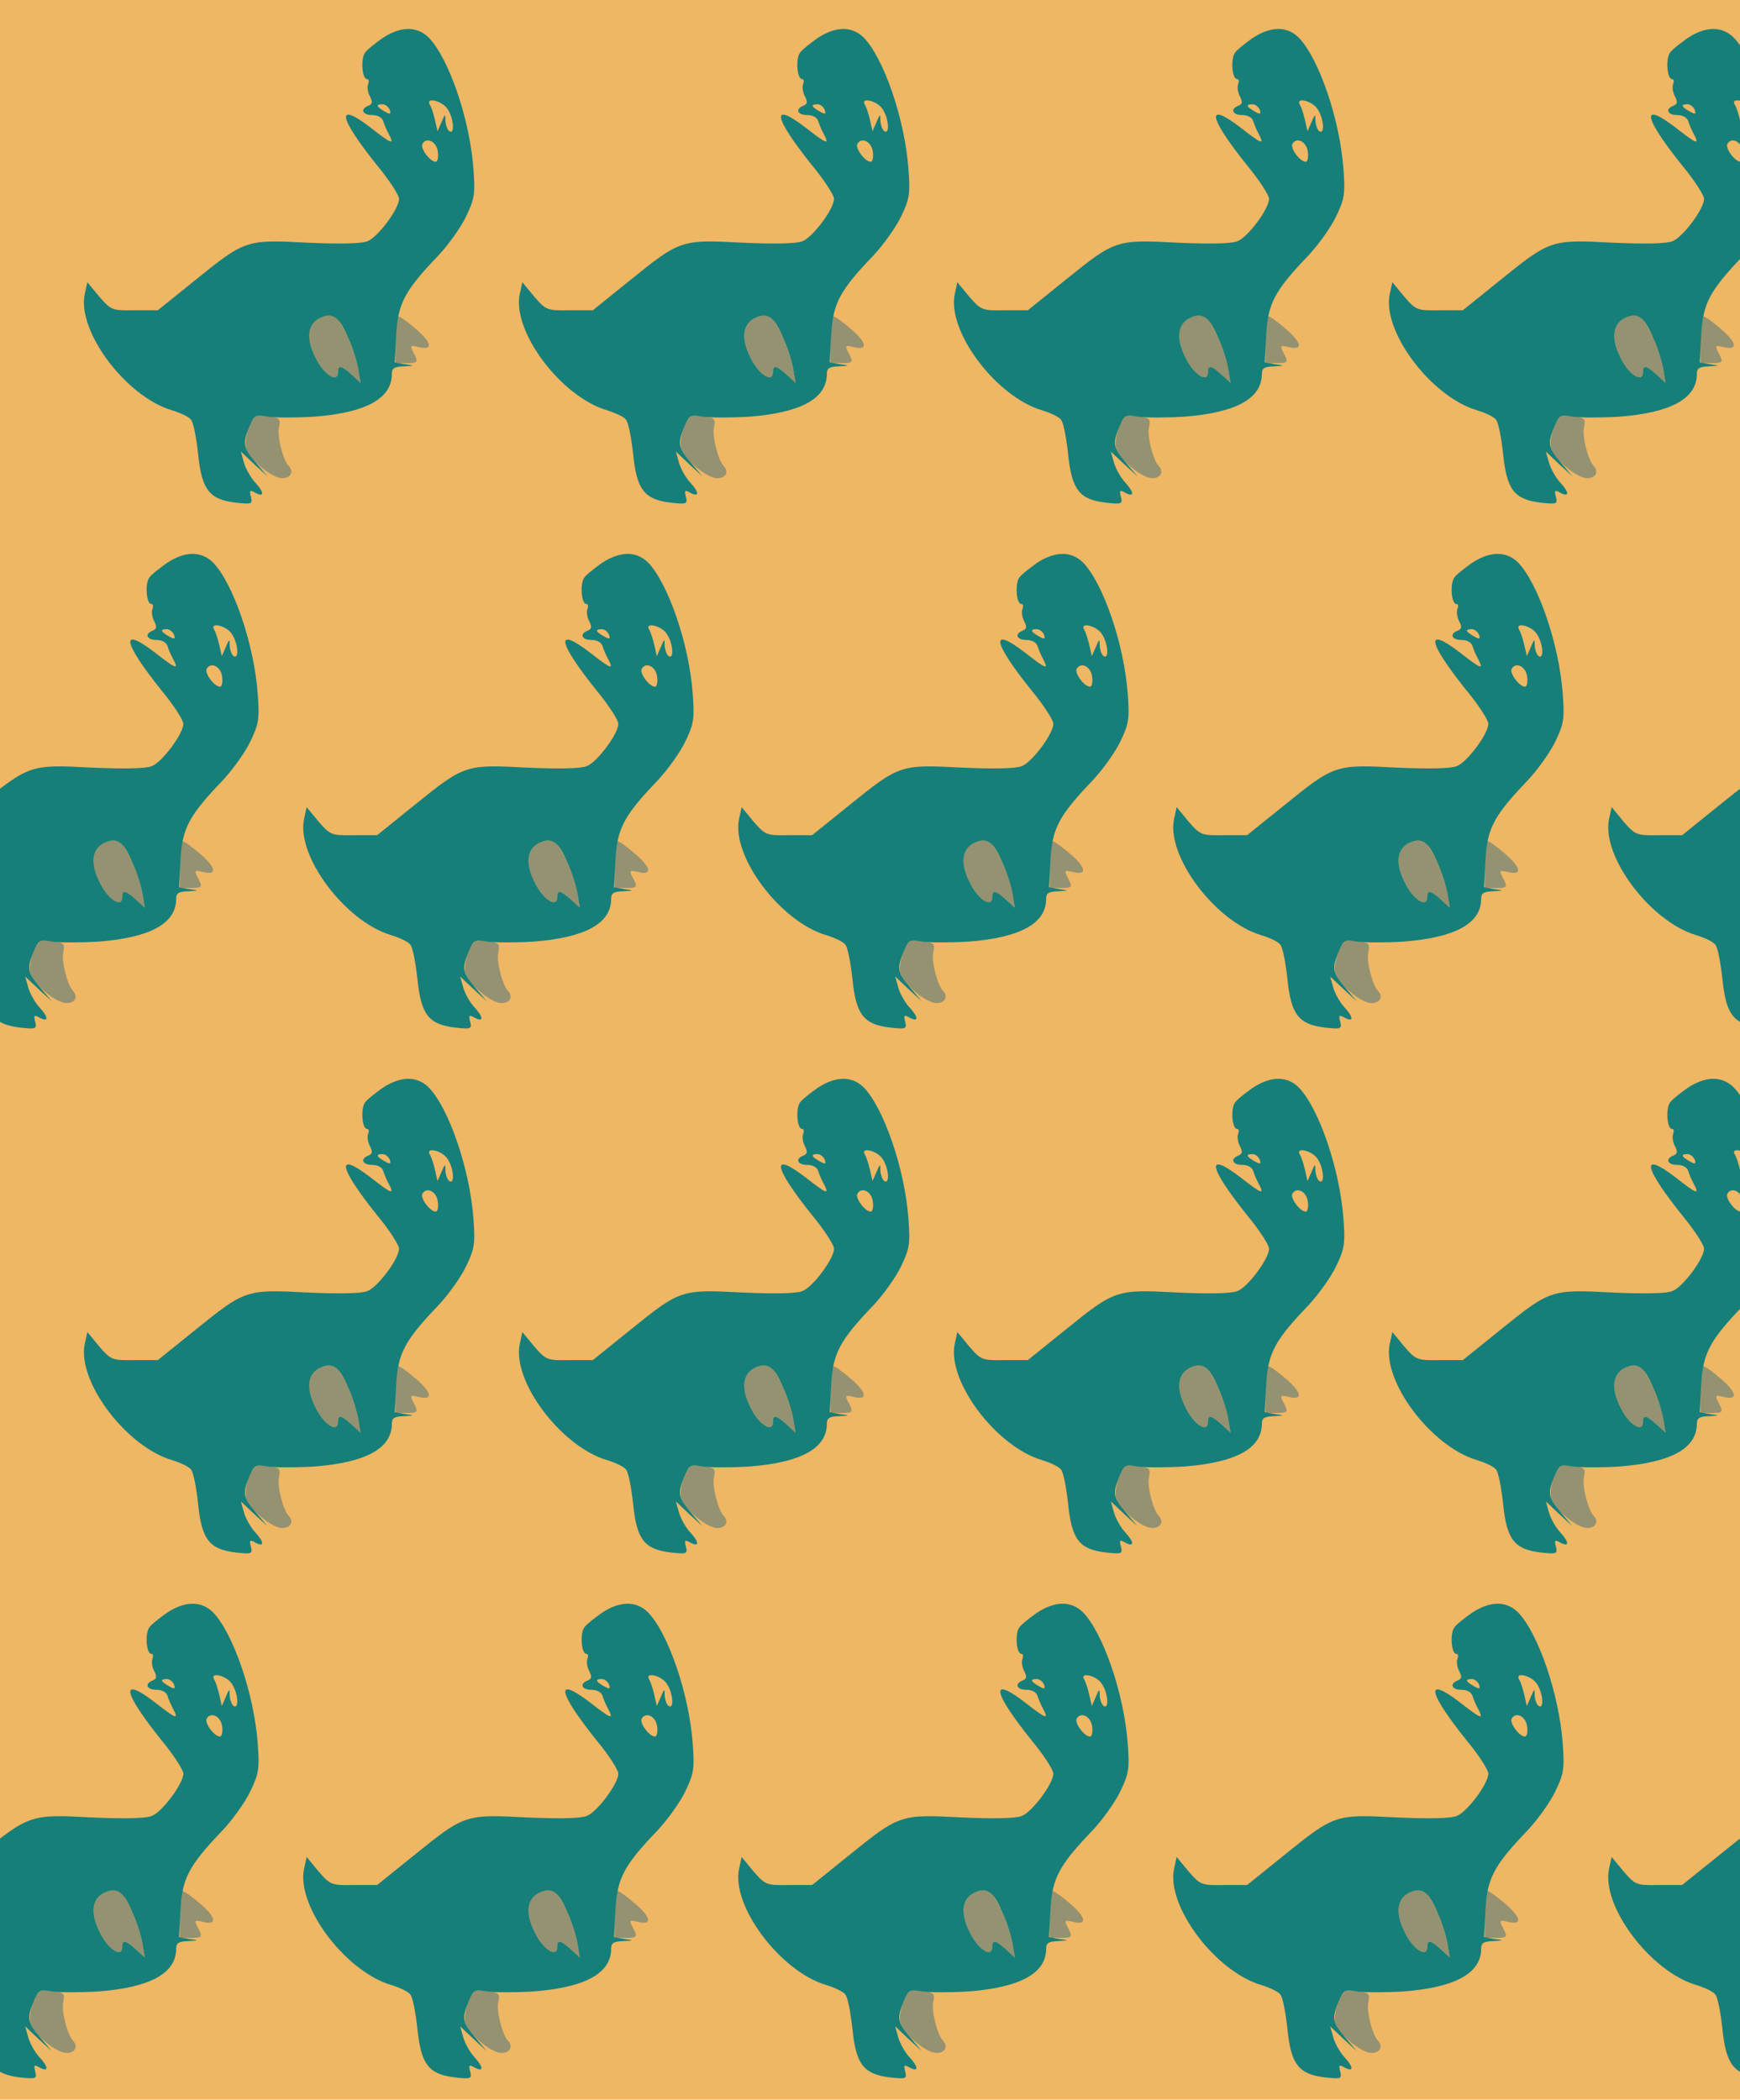 <?xml version="1.0" standalone="no"?>
<!DOCTYPE svg PUBLIC "-//W3C//DTD SVG 20010904//EN"
 "http://www.w3.org/TR/2001/REC-SVG-20010904/DTD/svg10.dtd">
<svg version="1.0" xmlns="http://www.w3.org/2000/svg" width="484pt" height="584pt" viewBox="0 0 484 584" preserveAspectRatio = "xMidYMid meet" >
<rect width="484" height="584" fill="#EFB664"/>
<g id="row0" transform="translate(16,0.0)">
<g id="0" transform="translate(0.0,0)scale(1,1)">

<path d="M940 515 l0 -65 30 0 c33 0 35 2 19 31 -9 18 -7 19 14 14 42 -11 39 11 -5 49 -23 20 -45 36 -50 36 -4 0 -8 -29 -8 -65z" transform="translate(0,146) scale(0.1,-0.1)" stroke="none" fill="#949271"/>

<path d="M533 272 c-8 -19 -12 -45 -9 -57 8 -32 72 -85 101 -85 24 0 33 18 18 34 -15 15 -33 83 -27 107 5 25 2 27 -32 31 -34 4 -38 2 -51 -30z" transform="translate(0,146) scale(0.1,-0.1)" stroke="none" fill="#949271"/>

<path d="M727 574 c-34 -19 -36 -62 -4 -119 23 -41 57 -59 57 -31 0 22 9 20 38 -6 l25 -23 -6 36 c-8 51 -47 138 -66 148 -10 6 -26 4 -44 -5z" transform="translate(0,146) scale(0.1,-0.1)" stroke="none" fill="#949271"/>

<path d="M904 1354 c-21 -15 -44 -33 -49 -41 -12 -17 -8 -73 6 -73 5 0 6 -6 3 -14 -3 -8 -1 -23 5 -34 8 -16 7 -21 -4 -26 -24 -9 -17 -26 10 -26 16 0 28 -7 31 -17 3 -10 10 -26 15 -35 17 -32 10 -30 -50 17 -98 75 -90 30 18 -105 34 -41 61 -83 61 -93 0 -28 -59 -107 -88 -118 -17 -7 -79 -8 -167 -4 -171 9 -173 8 -313 -105 l-103 -83 -64 0 c-63 -1 -66 0 -99 38 l-33 40 -7 -32 c-23 -103 114 -286 242 -324 23 -7 47 -18 53 -26 7 -7 15 -50 20 -95 10 -100 31 -127 104 -136 45 -5 48 -4 43 16 -5 19 -3 20 13 11 25 -13 24 2 -2 30 -11 12 -25 36 -30 53 l-9 32 37 -35 37 -34 -32 38 c-36 42 -38 53 -18 101 13 31 16 33 51 27 21 -3 79 -3 129 0 143 11 216 50 216 119 0 16 7 20 33 21 31 2 32 2 3 6 l-28 5 4 77 c5 87 23 122 118 221 28 30 63 79 77 109 23 48 25 62 20 130 -10 140 -69 310 -125 367 -33 32 -78 31 -128 -2z m180 -196 c18 -25 22 -73 6 -63 -5 3 -10 16 -11 28 0 21 -1 21 -11 -3 l-11 -25 -7 31 c-4 17 -10 36 -14 42 -14 23 33 12 48 -10z m-160 -3 c4 -13 2 -14 -14 -5 -23 13 -26 20 -6 20 8 0 16 -7 20 -15z m134 -118 c2 -15 -1 -27 -6 -27 -16 0 -44 38 -37 50 12 20 40 6 43 -23z m-249 -518 c13 -28 25 -68 28 -88 l6 -36 -25 23 c-29 26 -38 28 -38 6 0 -28 -34 -10 -57 31 -32 57 -30 100 4 119 38 19 56 7 82 -55z" transform="translate(0,146) scale(0.1,-0.1)" stroke="none" fill="#167F79"/>

</g>

<g id="1" transform="translate(121.0,0)scale(1,1)">

<path d="M940 515 l0 -65 30 0 c33 0 35 2 19 31 -9 18 -7 19 14 14 42 -11 39 11 -5 49 -23 20 -45 36 -50 36 -4 0 -8 -29 -8 -65z" transform="translate(0,146) scale(0.1,-0.1)" stroke="none" fill="#949271"/>

<path d="M533 272 c-8 -19 -12 -45 -9 -57 8 -32 72 -85 101 -85 24 0 33 18 18 34 -15 15 -33 83 -27 107 5 25 2 27 -32 31 -34 4 -38 2 -51 -30z" transform="translate(0,146) scale(0.1,-0.1)" stroke="none" fill="#949271"/>

<path d="M727 574 c-34 -19 -36 -62 -4 -119 23 -41 57 -59 57 -31 0 22 9 20 38 -6 l25 -23 -6 36 c-8 51 -47 138 -66 148 -10 6 -26 4 -44 -5z" transform="translate(0,146) scale(0.1,-0.1)" stroke="none" fill="#949271"/>

<path d="M904 1354 c-21 -15 -44 -33 -49 -41 -12 -17 -8 -73 6 -73 5 0 6 -6 3 -14 -3 -8 -1 -23 5 -34 8 -16 7 -21 -4 -26 -24 -9 -17 -26 10 -26 16 0 28 -7 31 -17 3 -10 10 -26 15 -35 17 -32 10 -30 -50 17 -98 75 -90 30 18 -105 34 -41 61 -83 61 -93 0 -28 -59 -107 -88 -118 -17 -7 -79 -8 -167 -4 -171 9 -173 8 -313 -105 l-103 -83 -64 0 c-63 -1 -66 0 -99 38 l-33 40 -7 -32 c-23 -103 114 -286 242 -324 23 -7 47 -18 53 -26 7 -7 15 -50 20 -95 10 -100 31 -127 104 -136 45 -5 48 -4 43 16 -5 19 -3 20 13 11 25 -13 24 2 -2 30 -11 12 -25 36 -30 53 l-9 32 37 -35 37 -34 -32 38 c-36 42 -38 53 -18 101 13 31 16 33 51 27 21 -3 79 -3 129 0 143 11 216 50 216 119 0 16 7 20 33 21 31 2 32 2 3 6 l-28 5 4 77 c5 87 23 122 118 221 28 30 63 79 77 109 23 48 25 62 20 130 -10 140 -69 310 -125 367 -33 32 -78 31 -128 -2z m180 -196 c18 -25 22 -73 6 -63 -5 3 -10 16 -11 28 0 21 -1 21 -11 -3 l-11 -25 -7 31 c-4 17 -10 36 -14 42 -14 23 33 12 48 -10z m-160 -3 c4 -13 2 -14 -14 -5 -23 13 -26 20 -6 20 8 0 16 -7 20 -15z m134 -118 c2 -15 -1 -27 -6 -27 -16 0 -44 38 -37 50 12 20 40 6 43 -23z m-249 -518 c13 -28 25 -68 28 -88 l6 -36 -25 23 c-29 26 -38 28 -38 6 0 -28 -34 -10 -57 31 -32 57 -30 100 4 119 38 19 56 7 82 -55z" transform="translate(0,146) scale(0.1,-0.1)" stroke="none" fill="#167F79"/>

</g>

<g id="2" transform="translate(242.0,0)scale(1,1)">

<path d="M940 515 l0 -65 30 0 c33 0 35 2 19 31 -9 18 -7 19 14 14 42 -11 39 11 -5 49 -23 20 -45 36 -50 36 -4 0 -8 -29 -8 -65z" transform="translate(0,146) scale(0.1,-0.1)" stroke="none" fill="#949271"/>

<path d="M533 272 c-8 -19 -12 -45 -9 -57 8 -32 72 -85 101 -85 24 0 33 18 18 34 -15 15 -33 83 -27 107 5 25 2 27 -32 31 -34 4 -38 2 -51 -30z" transform="translate(0,146) scale(0.1,-0.1)" stroke="none" fill="#949271"/>

<path d="M727 574 c-34 -19 -36 -62 -4 -119 23 -41 57 -59 57 -31 0 22 9 20 38 -6 l25 -23 -6 36 c-8 51 -47 138 -66 148 -10 6 -26 4 -44 -5z" transform="translate(0,146) scale(0.1,-0.1)" stroke="none" fill="#949271"/>

<path d="M904 1354 c-21 -15 -44 -33 -49 -41 -12 -17 -8 -73 6 -73 5 0 6 -6 3 -14 -3 -8 -1 -23 5 -34 8 -16 7 -21 -4 -26 -24 -9 -17 -26 10 -26 16 0 28 -7 31 -17 3 -10 10 -26 15 -35 17 -32 10 -30 -50 17 -98 75 -90 30 18 -105 34 -41 61 -83 61 -93 0 -28 -59 -107 -88 -118 -17 -7 -79 -8 -167 -4 -171 9 -173 8 -313 -105 l-103 -83 -64 0 c-63 -1 -66 0 -99 38 l-33 40 -7 -32 c-23 -103 114 -286 242 -324 23 -7 47 -18 53 -26 7 -7 15 -50 20 -95 10 -100 31 -127 104 -136 45 -5 48 -4 43 16 -5 19 -3 20 13 11 25 -13 24 2 -2 30 -11 12 -25 36 -30 53 l-9 32 37 -35 37 -34 -32 38 c-36 42 -38 53 -18 101 13 31 16 33 51 27 21 -3 79 -3 129 0 143 11 216 50 216 119 0 16 7 20 33 21 31 2 32 2 3 6 l-28 5 4 77 c5 87 23 122 118 221 28 30 63 79 77 109 23 48 25 62 20 130 -10 140 -69 310 -125 367 -33 32 -78 31 -128 -2z m180 -196 c18 -25 22 -73 6 -63 -5 3 -10 16 -11 28 0 21 -1 21 -11 -3 l-11 -25 -7 31 c-4 17 -10 36 -14 42 -14 23 33 12 48 -10z m-160 -3 c4 -13 2 -14 -14 -5 -23 13 -26 20 -6 20 8 0 16 -7 20 -15z m134 -118 c2 -15 -1 -27 -6 -27 -16 0 -44 38 -37 50 12 20 40 6 43 -23z m-249 -518 c13 -28 25 -68 28 -88 l6 -36 -25 23 c-29 26 -38 28 -38 6 0 -28 -34 -10 -57 31 -32 57 -30 100 4 119 38 19 56 7 82 -55z" transform="translate(0,146) scale(0.1,-0.1)" stroke="none" fill="#167F79"/>

</g>

<g id="3" transform="translate(363.0,0)scale(1,1)">

<path d="M940 515 l0 -65 30 0 c33 0 35 2 19 31 -9 18 -7 19 14 14 42 -11 39 11 -5 49 -23 20 -45 36 -50 36 -4 0 -8 -29 -8 -65z" transform="translate(0,146) scale(0.1,-0.1)" stroke="none" fill="#949271"/>

<path d="M533 272 c-8 -19 -12 -45 -9 -57 8 -32 72 -85 101 -85 24 0 33 18 18 34 -15 15 -33 83 -27 107 5 25 2 27 -32 31 -34 4 -38 2 -51 -30z" transform="translate(0,146) scale(0.1,-0.1)" stroke="none" fill="#949271"/>

<path d="M727 574 c-34 -19 -36 -62 -4 -119 23 -41 57 -59 57 -31 0 22 9 20 38 -6 l25 -23 -6 36 c-8 51 -47 138 -66 148 -10 6 -26 4 -44 -5z" transform="translate(0,146) scale(0.1,-0.1)" stroke="none" fill="#949271"/>

<path d="M904 1354 c-21 -15 -44 -33 -49 -41 -12 -17 -8 -73 6 -73 5 0 6 -6 3 -14 -3 -8 -1 -23 5 -34 8 -16 7 -21 -4 -26 -24 -9 -17 -26 10 -26 16 0 28 -7 31 -17 3 -10 10 -26 15 -35 17 -32 10 -30 -50 17 -98 75 -90 30 18 -105 34 -41 61 -83 61 -93 0 -28 -59 -107 -88 -118 -17 -7 -79 -8 -167 -4 -171 9 -173 8 -313 -105 l-103 -83 -64 0 c-63 -1 -66 0 -99 38 l-33 40 -7 -32 c-23 -103 114 -286 242 -324 23 -7 47 -18 53 -26 7 -7 15 -50 20 -95 10 -100 31 -127 104 -136 45 -5 48 -4 43 16 -5 19 -3 20 13 11 25 -13 24 2 -2 30 -11 12 -25 36 -30 53 l-9 32 37 -35 37 -34 -32 38 c-36 42 -38 53 -18 101 13 31 16 33 51 27 21 -3 79 -3 129 0 143 11 216 50 216 119 0 16 7 20 33 21 31 2 32 2 3 6 l-28 5 4 77 c5 87 23 122 118 221 28 30 63 79 77 109 23 48 25 62 20 130 -10 140 -69 310 -125 367 -33 32 -78 31 -128 -2z m180 -196 c18 -25 22 -73 6 -63 -5 3 -10 16 -11 28 0 21 -1 21 -11 -3 l-11 -25 -7 31 c-4 17 -10 36 -14 42 -14 23 33 12 48 -10z m-160 -3 c4 -13 2 -14 -14 -5 -23 13 -26 20 -6 20 8 0 16 -7 20 -15z m134 -118 c2 -15 -1 -27 -6 -27 -16 0 -44 38 -37 50 12 20 40 6 43 -23z m-249 -518 c13 -28 25 -68 28 -88 l6 -36 -25 23 c-29 26 -38 28 -38 6 0 -28 -34 -10 -57 31 -32 57 -30 100 4 119 38 19 56 7 82 -55z" transform="translate(0,146) scale(0.1,-0.1)" stroke="none" fill="#167F79"/>

</g>

<g id="4" transform="translate(484.0,0)scale(1,1)">

<path d="M940 515 l0 -65 30 0 c33 0 35 2 19 31 -9 18 -7 19 14 14 42 -11 39 11 -5 49 -23 20 -45 36 -50 36 -4 0 -8 -29 -8 -65z" transform="translate(0,146) scale(0.1,-0.1)" stroke="none" fill="#949271"/>

<path d="M533 272 c-8 -19 -12 -45 -9 -57 8 -32 72 -85 101 -85 24 0 33 18 18 34 -15 15 -33 83 -27 107 5 25 2 27 -32 31 -34 4 -38 2 -51 -30z" transform="translate(0,146) scale(0.1,-0.1)" stroke="none" fill="#949271"/>

<path d="M727 574 c-34 -19 -36 -62 -4 -119 23 -41 57 -59 57 -31 0 22 9 20 38 -6 l25 -23 -6 36 c-8 51 -47 138 -66 148 -10 6 -26 4 -44 -5z" transform="translate(0,146) scale(0.1,-0.1)" stroke="none" fill="#949271"/>

<path d="M904 1354 c-21 -15 -44 -33 -49 -41 -12 -17 -8 -73 6 -73 5 0 6 -6 3 -14 -3 -8 -1 -23 5 -34 8 -16 7 -21 -4 -26 -24 -9 -17 -26 10 -26 16 0 28 -7 31 -17 3 -10 10 -26 15 -35 17 -32 10 -30 -50 17 -98 75 -90 30 18 -105 34 -41 61 -83 61 -93 0 -28 -59 -107 -88 -118 -17 -7 -79 -8 -167 -4 -171 9 -173 8 -313 -105 l-103 -83 -64 0 c-63 -1 -66 0 -99 38 l-33 40 -7 -32 c-23 -103 114 -286 242 -324 23 -7 47 -18 53 -26 7 -7 15 -50 20 -95 10 -100 31 -127 104 -136 45 -5 48 -4 43 16 -5 19 -3 20 13 11 25 -13 24 2 -2 30 -11 12 -25 36 -30 53 l-9 32 37 -35 37 -34 -32 38 c-36 42 -38 53 -18 101 13 31 16 33 51 27 21 -3 79 -3 129 0 143 11 216 50 216 119 0 16 7 20 33 21 31 2 32 2 3 6 l-28 5 4 77 c5 87 23 122 118 221 28 30 63 79 77 109 23 48 25 62 20 130 -10 140 -69 310 -125 367 -33 32 -78 31 -128 -2z m180 -196 c18 -25 22 -73 6 -63 -5 3 -10 16 -11 28 0 21 -1 21 -11 -3 l-11 -25 -7 31 c-4 17 -10 36 -14 42 -14 23 33 12 48 -10z m-160 -3 c4 -13 2 -14 -14 -5 -23 13 -26 20 -6 20 8 0 16 -7 20 -15z m134 -118 c2 -15 -1 -27 -6 -27 -16 0 -44 38 -37 50 12 20 40 6 43 -23z m-249 -518 c13 -28 25 -68 28 -88 l6 -36 -25 23 c-29 26 -38 28 -38 6 0 -28 -34 -10 -57 31 -32 57 -30 100 4 119 38 19 56 7 82 -55z" transform="translate(0,146) scale(0.1,-0.1)" stroke="none" fill="#167F79"/>

</g>

</g>
<g id="row1" transform="translate(-44,146.0)">
<g id="0" transform="translate(0.0,0)scale(1,1)">

<path d="M940 515 l0 -65 30 0 c33 0 35 2 19 31 -9 18 -7 19 14 14 42 -11 39 11 -5 49 -23 20 -45 36 -50 36 -4 0 -8 -29 -8 -65z" transform="translate(0,146) scale(0.1,-0.1)" stroke="none" fill="#949271"/>

<path d="M533 272 c-8 -19 -12 -45 -9 -57 8 -32 72 -85 101 -85 24 0 33 18 18 34 -15 15 -33 83 -27 107 5 25 2 27 -32 31 -34 4 -38 2 -51 -30z" transform="translate(0,146) scale(0.1,-0.1)" stroke="none" fill="#949271"/>

<path d="M727 574 c-34 -19 -36 -62 -4 -119 23 -41 57 -59 57 -31 0 22 9 20 38 -6 l25 -23 -6 36 c-8 51 -47 138 -66 148 -10 6 -26 4 -44 -5z" transform="translate(0,146) scale(0.1,-0.1)" stroke="none" fill="#949271"/>

<path d="M904 1354 c-21 -15 -44 -33 -49 -41 -12 -17 -8 -73 6 -73 5 0 6 -6 3 -14 -3 -8 -1 -23 5 -34 8 -16 7 -21 -4 -26 -24 -9 -17 -26 10 -26 16 0 28 -7 31 -17 3 -10 10 -26 15 -35 17 -32 10 -30 -50 17 -98 75 -90 30 18 -105 34 -41 61 -83 61 -93 0 -28 -59 -107 -88 -118 -17 -7 -79 -8 -167 -4 -171 9 -173 8 -313 -105 l-103 -83 -64 0 c-63 -1 -66 0 -99 38 l-33 40 -7 -32 c-23 -103 114 -286 242 -324 23 -7 47 -18 53 -26 7 -7 15 -50 20 -95 10 -100 31 -127 104 -136 45 -5 48 -4 43 16 -5 19 -3 20 13 11 25 -13 24 2 -2 30 -11 12 -25 36 -30 53 l-9 32 37 -35 37 -34 -32 38 c-36 42 -38 53 -18 101 13 31 16 33 51 27 21 -3 79 -3 129 0 143 11 216 50 216 119 0 16 7 20 33 21 31 2 32 2 3 6 l-28 5 4 77 c5 87 23 122 118 221 28 30 63 79 77 109 23 48 25 62 20 130 -10 140 -69 310 -125 367 -33 32 -78 31 -128 -2z m180 -196 c18 -25 22 -73 6 -63 -5 3 -10 16 -11 28 0 21 -1 21 -11 -3 l-11 -25 -7 31 c-4 17 -10 36 -14 42 -14 23 33 12 48 -10z m-160 -3 c4 -13 2 -14 -14 -5 -23 13 -26 20 -6 20 8 0 16 -7 20 -15z m134 -118 c2 -15 -1 -27 -6 -27 -16 0 -44 38 -37 50 12 20 40 6 43 -23z m-249 -518 c13 -28 25 -68 28 -88 l6 -36 -25 23 c-29 26 -38 28 -38 6 0 -28 -34 -10 -57 31 -32 57 -30 100 4 119 38 19 56 7 82 -55z" transform="translate(0,146) scale(0.1,-0.1)" stroke="none" fill="#167F79"/>

</g>

<g id="1" transform="translate(121.0,0)scale(1,1)">

<path d="M940 515 l0 -65 30 0 c33 0 35 2 19 31 -9 18 -7 19 14 14 42 -11 39 11 -5 49 -23 20 -45 36 -50 36 -4 0 -8 -29 -8 -65z" transform="translate(0,146) scale(0.1,-0.1)" stroke="none" fill="#949271"/>

<path d="M533 272 c-8 -19 -12 -45 -9 -57 8 -32 72 -85 101 -85 24 0 33 18 18 34 -15 15 -33 83 -27 107 5 25 2 27 -32 31 -34 4 -38 2 -51 -30z" transform="translate(0,146) scale(0.1,-0.1)" stroke="none" fill="#949271"/>

<path d="M727 574 c-34 -19 -36 -62 -4 -119 23 -41 57 -59 57 -31 0 22 9 20 38 -6 l25 -23 -6 36 c-8 51 -47 138 -66 148 -10 6 -26 4 -44 -5z" transform="translate(0,146) scale(0.1,-0.1)" stroke="none" fill="#949271"/>

<path d="M904 1354 c-21 -15 -44 -33 -49 -41 -12 -17 -8 -73 6 -73 5 0 6 -6 3 -14 -3 -8 -1 -23 5 -34 8 -16 7 -21 -4 -26 -24 -9 -17 -26 10 -26 16 0 28 -7 31 -17 3 -10 10 -26 15 -35 17 -32 10 -30 -50 17 -98 75 -90 30 18 -105 34 -41 61 -83 61 -93 0 -28 -59 -107 -88 -118 -17 -7 -79 -8 -167 -4 -171 9 -173 8 -313 -105 l-103 -83 -64 0 c-63 -1 -66 0 -99 38 l-33 40 -7 -32 c-23 -103 114 -286 242 -324 23 -7 47 -18 53 -26 7 -7 15 -50 20 -95 10 -100 31 -127 104 -136 45 -5 48 -4 43 16 -5 19 -3 20 13 11 25 -13 24 2 -2 30 -11 12 -25 36 -30 53 l-9 32 37 -35 37 -34 -32 38 c-36 42 -38 53 -18 101 13 31 16 33 51 27 21 -3 79 -3 129 0 143 11 216 50 216 119 0 16 7 20 33 21 31 2 32 2 3 6 l-28 5 4 77 c5 87 23 122 118 221 28 30 63 79 77 109 23 48 25 62 20 130 -10 140 -69 310 -125 367 -33 32 -78 31 -128 -2z m180 -196 c18 -25 22 -73 6 -63 -5 3 -10 16 -11 28 0 21 -1 21 -11 -3 l-11 -25 -7 31 c-4 17 -10 36 -14 42 -14 23 33 12 48 -10z m-160 -3 c4 -13 2 -14 -14 -5 -23 13 -26 20 -6 20 8 0 16 -7 20 -15z m134 -118 c2 -15 -1 -27 -6 -27 -16 0 -44 38 -37 50 12 20 40 6 43 -23z m-249 -518 c13 -28 25 -68 28 -88 l6 -36 -25 23 c-29 26 -38 28 -38 6 0 -28 -34 -10 -57 31 -32 57 -30 100 4 119 38 19 56 7 82 -55z" transform="translate(0,146) scale(0.1,-0.1)" stroke="none" fill="#167F79"/>

</g>

<g id="2" transform="translate(242.0,0)scale(1,1)">

<path d="M940 515 l0 -65 30 0 c33 0 35 2 19 31 -9 18 -7 19 14 14 42 -11 39 11 -5 49 -23 20 -45 36 -50 36 -4 0 -8 -29 -8 -65z" transform="translate(0,146) scale(0.1,-0.1)" stroke="none" fill="#949271"/>

<path d="M533 272 c-8 -19 -12 -45 -9 -57 8 -32 72 -85 101 -85 24 0 33 18 18 34 -15 15 -33 83 -27 107 5 25 2 27 -32 31 -34 4 -38 2 -51 -30z" transform="translate(0,146) scale(0.1,-0.1)" stroke="none" fill="#949271"/>

<path d="M727 574 c-34 -19 -36 -62 -4 -119 23 -41 57 -59 57 -31 0 22 9 20 38 -6 l25 -23 -6 36 c-8 51 -47 138 -66 148 -10 6 -26 4 -44 -5z" transform="translate(0,146) scale(0.1,-0.1)" stroke="none" fill="#949271"/>

<path d="M904 1354 c-21 -15 -44 -33 -49 -41 -12 -17 -8 -73 6 -73 5 0 6 -6 3 -14 -3 -8 -1 -23 5 -34 8 -16 7 -21 -4 -26 -24 -9 -17 -26 10 -26 16 0 28 -7 31 -17 3 -10 10 -26 15 -35 17 -32 10 -30 -50 17 -98 75 -90 30 18 -105 34 -41 61 -83 61 -93 0 -28 -59 -107 -88 -118 -17 -7 -79 -8 -167 -4 -171 9 -173 8 -313 -105 l-103 -83 -64 0 c-63 -1 -66 0 -99 38 l-33 40 -7 -32 c-23 -103 114 -286 242 -324 23 -7 47 -18 53 -26 7 -7 15 -50 20 -95 10 -100 31 -127 104 -136 45 -5 48 -4 43 16 -5 19 -3 20 13 11 25 -13 24 2 -2 30 -11 12 -25 36 -30 53 l-9 32 37 -35 37 -34 -32 38 c-36 42 -38 53 -18 101 13 31 16 33 51 27 21 -3 79 -3 129 0 143 11 216 50 216 119 0 16 7 20 33 21 31 2 32 2 3 6 l-28 5 4 77 c5 87 23 122 118 221 28 30 63 79 77 109 23 48 25 62 20 130 -10 140 -69 310 -125 367 -33 32 -78 31 -128 -2z m180 -196 c18 -25 22 -73 6 -63 -5 3 -10 16 -11 28 0 21 -1 21 -11 -3 l-11 -25 -7 31 c-4 17 -10 36 -14 42 -14 23 33 12 48 -10z m-160 -3 c4 -13 2 -14 -14 -5 -23 13 -26 20 -6 20 8 0 16 -7 20 -15z m134 -118 c2 -15 -1 -27 -6 -27 -16 0 -44 38 -37 50 12 20 40 6 43 -23z m-249 -518 c13 -28 25 -68 28 -88 l6 -36 -25 23 c-29 26 -38 28 -38 6 0 -28 -34 -10 -57 31 -32 57 -30 100 4 119 38 19 56 7 82 -55z" transform="translate(0,146) scale(0.1,-0.1)" stroke="none" fill="#167F79"/>

</g>

<g id="3" transform="translate(363.0,0)scale(1,1)">

<path d="M940 515 l0 -65 30 0 c33 0 35 2 19 31 -9 18 -7 19 14 14 42 -11 39 11 -5 49 -23 20 -45 36 -50 36 -4 0 -8 -29 -8 -65z" transform="translate(0,146) scale(0.1,-0.1)" stroke="none" fill="#949271"/>

<path d="M533 272 c-8 -19 -12 -45 -9 -57 8 -32 72 -85 101 -85 24 0 33 18 18 34 -15 15 -33 83 -27 107 5 25 2 27 -32 31 -34 4 -38 2 -51 -30z" transform="translate(0,146) scale(0.1,-0.1)" stroke="none" fill="#949271"/>

<path d="M727 574 c-34 -19 -36 -62 -4 -119 23 -41 57 -59 57 -31 0 22 9 20 38 -6 l25 -23 -6 36 c-8 51 -47 138 -66 148 -10 6 -26 4 -44 -5z" transform="translate(0,146) scale(0.1,-0.1)" stroke="none" fill="#949271"/>

<path d="M904 1354 c-21 -15 -44 -33 -49 -41 -12 -17 -8 -73 6 -73 5 0 6 -6 3 -14 -3 -8 -1 -23 5 -34 8 -16 7 -21 -4 -26 -24 -9 -17 -26 10 -26 16 0 28 -7 31 -17 3 -10 10 -26 15 -35 17 -32 10 -30 -50 17 -98 75 -90 30 18 -105 34 -41 61 -83 61 -93 0 -28 -59 -107 -88 -118 -17 -7 -79 -8 -167 -4 -171 9 -173 8 -313 -105 l-103 -83 -64 0 c-63 -1 -66 0 -99 38 l-33 40 -7 -32 c-23 -103 114 -286 242 -324 23 -7 47 -18 53 -26 7 -7 15 -50 20 -95 10 -100 31 -127 104 -136 45 -5 48 -4 43 16 -5 19 -3 20 13 11 25 -13 24 2 -2 30 -11 12 -25 36 -30 53 l-9 32 37 -35 37 -34 -32 38 c-36 42 -38 53 -18 101 13 31 16 33 51 27 21 -3 79 -3 129 0 143 11 216 50 216 119 0 16 7 20 33 21 31 2 32 2 3 6 l-28 5 4 77 c5 87 23 122 118 221 28 30 63 79 77 109 23 48 25 62 20 130 -10 140 -69 310 -125 367 -33 32 -78 31 -128 -2z m180 -196 c18 -25 22 -73 6 -63 -5 3 -10 16 -11 28 0 21 -1 21 -11 -3 l-11 -25 -7 31 c-4 17 -10 36 -14 42 -14 23 33 12 48 -10z m-160 -3 c4 -13 2 -14 -14 -5 -23 13 -26 20 -6 20 8 0 16 -7 20 -15z m134 -118 c2 -15 -1 -27 -6 -27 -16 0 -44 38 -37 50 12 20 40 6 43 -23z m-249 -518 c13 -28 25 -68 28 -88 l6 -36 -25 23 c-29 26 -38 28 -38 6 0 -28 -34 -10 -57 31 -32 57 -30 100 4 119 38 19 56 7 82 -55z" transform="translate(0,146) scale(0.1,-0.1)" stroke="none" fill="#167F79"/>

</g>

<g id="4" transform="translate(484.0,0)scale(1,1)">

<path d="M940 515 l0 -65 30 0 c33 0 35 2 19 31 -9 18 -7 19 14 14 42 -11 39 11 -5 49 -23 20 -45 36 -50 36 -4 0 -8 -29 -8 -65z" transform="translate(0,146) scale(0.1,-0.1)" stroke="none" fill="#949271"/>

<path d="M533 272 c-8 -19 -12 -45 -9 -57 8 -32 72 -85 101 -85 24 0 33 18 18 34 -15 15 -33 83 -27 107 5 25 2 27 -32 31 -34 4 -38 2 -51 -30z" transform="translate(0,146) scale(0.1,-0.1)" stroke="none" fill="#949271"/>

<path d="M727 574 c-34 -19 -36 -62 -4 -119 23 -41 57 -59 57 -31 0 22 9 20 38 -6 l25 -23 -6 36 c-8 51 -47 138 -66 148 -10 6 -26 4 -44 -5z" transform="translate(0,146) scale(0.1,-0.1)" stroke="none" fill="#949271"/>

<path d="M904 1354 c-21 -15 -44 -33 -49 -41 -12 -17 -8 -73 6 -73 5 0 6 -6 3 -14 -3 -8 -1 -23 5 -34 8 -16 7 -21 -4 -26 -24 -9 -17 -26 10 -26 16 0 28 -7 31 -17 3 -10 10 -26 15 -35 17 -32 10 -30 -50 17 -98 75 -90 30 18 -105 34 -41 61 -83 61 -93 0 -28 -59 -107 -88 -118 -17 -7 -79 -8 -167 -4 -171 9 -173 8 -313 -105 l-103 -83 -64 0 c-63 -1 -66 0 -99 38 l-33 40 -7 -32 c-23 -103 114 -286 242 -324 23 -7 47 -18 53 -26 7 -7 15 -50 20 -95 10 -100 31 -127 104 -136 45 -5 48 -4 43 16 -5 19 -3 20 13 11 25 -13 24 2 -2 30 -11 12 -25 36 -30 53 l-9 32 37 -35 37 -34 -32 38 c-36 42 -38 53 -18 101 13 31 16 33 51 27 21 -3 79 -3 129 0 143 11 216 50 216 119 0 16 7 20 33 21 31 2 32 2 3 6 l-28 5 4 77 c5 87 23 122 118 221 28 30 63 79 77 109 23 48 25 62 20 130 -10 140 -69 310 -125 367 -33 32 -78 31 -128 -2z m180 -196 c18 -25 22 -73 6 -63 -5 3 -10 16 -11 28 0 21 -1 21 -11 -3 l-11 -25 -7 31 c-4 17 -10 36 -14 42 -14 23 33 12 48 -10z m-160 -3 c4 -13 2 -14 -14 -5 -23 13 -26 20 -6 20 8 0 16 -7 20 -15z m134 -118 c2 -15 -1 -27 -6 -27 -16 0 -44 38 -37 50 12 20 40 6 43 -23z m-249 -518 c13 -28 25 -68 28 -88 l6 -36 -25 23 c-29 26 -38 28 -38 6 0 -28 -34 -10 -57 31 -32 57 -30 100 4 119 38 19 56 7 82 -55z" transform="translate(0,146) scale(0.1,-0.1)" stroke="none" fill="#167F79"/>

</g>

</g>
<g id="row2" transform="translate(16,292.0)">
<g id="0" transform="translate(0.0,0)scale(1,1)">

<path d="M940 515 l0 -65 30 0 c33 0 35 2 19 31 -9 18 -7 19 14 14 42 -11 39 11 -5 49 -23 20 -45 36 -50 36 -4 0 -8 -29 -8 -65z" transform="translate(0,146) scale(0.1,-0.1)" stroke="none" fill="#949271"/>

<path d="M533 272 c-8 -19 -12 -45 -9 -57 8 -32 72 -85 101 -85 24 0 33 18 18 34 -15 15 -33 83 -27 107 5 25 2 27 -32 31 -34 4 -38 2 -51 -30z" transform="translate(0,146) scale(0.1,-0.1)" stroke="none" fill="#949271"/>

<path d="M727 574 c-34 -19 -36 -62 -4 -119 23 -41 57 -59 57 -31 0 22 9 20 38 -6 l25 -23 -6 36 c-8 51 -47 138 -66 148 -10 6 -26 4 -44 -5z" transform="translate(0,146) scale(0.1,-0.1)" stroke="none" fill="#949271"/>

<path d="M904 1354 c-21 -15 -44 -33 -49 -41 -12 -17 -8 -73 6 -73 5 0 6 -6 3 -14 -3 -8 -1 -23 5 -34 8 -16 7 -21 -4 -26 -24 -9 -17 -26 10 -26 16 0 28 -7 31 -17 3 -10 10 -26 15 -35 17 -32 10 -30 -50 17 -98 75 -90 30 18 -105 34 -41 61 -83 61 -93 0 -28 -59 -107 -88 -118 -17 -7 -79 -8 -167 -4 -171 9 -173 8 -313 -105 l-103 -83 -64 0 c-63 -1 -66 0 -99 38 l-33 40 -7 -32 c-23 -103 114 -286 242 -324 23 -7 47 -18 53 -26 7 -7 15 -50 20 -95 10 -100 31 -127 104 -136 45 -5 48 -4 43 16 -5 19 -3 20 13 11 25 -13 24 2 -2 30 -11 12 -25 36 -30 53 l-9 32 37 -35 37 -34 -32 38 c-36 42 -38 53 -18 101 13 31 16 33 51 27 21 -3 79 -3 129 0 143 11 216 50 216 119 0 16 7 20 33 21 31 2 32 2 3 6 l-28 5 4 77 c5 87 23 122 118 221 28 30 63 79 77 109 23 48 25 62 20 130 -10 140 -69 310 -125 367 -33 32 -78 31 -128 -2z m180 -196 c18 -25 22 -73 6 -63 -5 3 -10 16 -11 28 0 21 -1 21 -11 -3 l-11 -25 -7 31 c-4 17 -10 36 -14 42 -14 23 33 12 48 -10z m-160 -3 c4 -13 2 -14 -14 -5 -23 13 -26 20 -6 20 8 0 16 -7 20 -15z m134 -118 c2 -15 -1 -27 -6 -27 -16 0 -44 38 -37 50 12 20 40 6 43 -23z m-249 -518 c13 -28 25 -68 28 -88 l6 -36 -25 23 c-29 26 -38 28 -38 6 0 -28 -34 -10 -57 31 -32 57 -30 100 4 119 38 19 56 7 82 -55z" transform="translate(0,146) scale(0.1,-0.1)" stroke="none" fill="#167F79"/>

</g>

<g id="1" transform="translate(121.0,0)scale(1,1)">

<path d="M940 515 l0 -65 30 0 c33 0 35 2 19 31 -9 18 -7 19 14 14 42 -11 39 11 -5 49 -23 20 -45 36 -50 36 -4 0 -8 -29 -8 -65z" transform="translate(0,146) scale(0.1,-0.1)" stroke="none" fill="#949271"/>

<path d="M533 272 c-8 -19 -12 -45 -9 -57 8 -32 72 -85 101 -85 24 0 33 18 18 34 -15 15 -33 83 -27 107 5 25 2 27 -32 31 -34 4 -38 2 -51 -30z" transform="translate(0,146) scale(0.1,-0.1)" stroke="none" fill="#949271"/>

<path d="M727 574 c-34 -19 -36 -62 -4 -119 23 -41 57 -59 57 -31 0 22 9 20 38 -6 l25 -23 -6 36 c-8 51 -47 138 -66 148 -10 6 -26 4 -44 -5z" transform="translate(0,146) scale(0.1,-0.1)" stroke="none" fill="#949271"/>

<path d="M904 1354 c-21 -15 -44 -33 -49 -41 -12 -17 -8 -73 6 -73 5 0 6 -6 3 -14 -3 -8 -1 -23 5 -34 8 -16 7 -21 -4 -26 -24 -9 -17 -26 10 -26 16 0 28 -7 31 -17 3 -10 10 -26 15 -35 17 -32 10 -30 -50 17 -98 75 -90 30 18 -105 34 -41 61 -83 61 -93 0 -28 -59 -107 -88 -118 -17 -7 -79 -8 -167 -4 -171 9 -173 8 -313 -105 l-103 -83 -64 0 c-63 -1 -66 0 -99 38 l-33 40 -7 -32 c-23 -103 114 -286 242 -324 23 -7 47 -18 53 -26 7 -7 15 -50 20 -95 10 -100 31 -127 104 -136 45 -5 48 -4 43 16 -5 19 -3 20 13 11 25 -13 24 2 -2 30 -11 12 -25 36 -30 53 l-9 32 37 -35 37 -34 -32 38 c-36 42 -38 53 -18 101 13 31 16 33 51 27 21 -3 79 -3 129 0 143 11 216 50 216 119 0 16 7 20 33 21 31 2 32 2 3 6 l-28 5 4 77 c5 87 23 122 118 221 28 30 63 79 77 109 23 48 25 62 20 130 -10 140 -69 310 -125 367 -33 32 -78 31 -128 -2z m180 -196 c18 -25 22 -73 6 -63 -5 3 -10 16 -11 28 0 21 -1 21 -11 -3 l-11 -25 -7 31 c-4 17 -10 36 -14 42 -14 23 33 12 48 -10z m-160 -3 c4 -13 2 -14 -14 -5 -23 13 -26 20 -6 20 8 0 16 -7 20 -15z m134 -118 c2 -15 -1 -27 -6 -27 -16 0 -44 38 -37 50 12 20 40 6 43 -23z m-249 -518 c13 -28 25 -68 28 -88 l6 -36 -25 23 c-29 26 -38 28 -38 6 0 -28 -34 -10 -57 31 -32 57 -30 100 4 119 38 19 56 7 82 -55z" transform="translate(0,146) scale(0.1,-0.1)" stroke="none" fill="#167F79"/>

</g>

<g id="2" transform="translate(242.0,0)scale(1,1)">

<path d="M940 515 l0 -65 30 0 c33 0 35 2 19 31 -9 18 -7 19 14 14 42 -11 39 11 -5 49 -23 20 -45 36 -50 36 -4 0 -8 -29 -8 -65z" transform="translate(0,146) scale(0.1,-0.1)" stroke="none" fill="#949271"/>

<path d="M533 272 c-8 -19 -12 -45 -9 -57 8 -32 72 -85 101 -85 24 0 33 18 18 34 -15 15 -33 83 -27 107 5 25 2 27 -32 31 -34 4 -38 2 -51 -30z" transform="translate(0,146) scale(0.1,-0.1)" stroke="none" fill="#949271"/>

<path d="M727 574 c-34 -19 -36 -62 -4 -119 23 -41 57 -59 57 -31 0 22 9 20 38 -6 l25 -23 -6 36 c-8 51 -47 138 -66 148 -10 6 -26 4 -44 -5z" transform="translate(0,146) scale(0.1,-0.1)" stroke="none" fill="#949271"/>

<path d="M904 1354 c-21 -15 -44 -33 -49 -41 -12 -17 -8 -73 6 -73 5 0 6 -6 3 -14 -3 -8 -1 -23 5 -34 8 -16 7 -21 -4 -26 -24 -9 -17 -26 10 -26 16 0 28 -7 31 -17 3 -10 10 -26 15 -35 17 -32 10 -30 -50 17 -98 75 -90 30 18 -105 34 -41 61 -83 61 -93 0 -28 -59 -107 -88 -118 -17 -7 -79 -8 -167 -4 -171 9 -173 8 -313 -105 l-103 -83 -64 0 c-63 -1 -66 0 -99 38 l-33 40 -7 -32 c-23 -103 114 -286 242 -324 23 -7 47 -18 53 -26 7 -7 15 -50 20 -95 10 -100 31 -127 104 -136 45 -5 48 -4 43 16 -5 19 -3 20 13 11 25 -13 24 2 -2 30 -11 12 -25 36 -30 53 l-9 32 37 -35 37 -34 -32 38 c-36 42 -38 53 -18 101 13 31 16 33 51 27 21 -3 79 -3 129 0 143 11 216 50 216 119 0 16 7 20 33 21 31 2 32 2 3 6 l-28 5 4 77 c5 87 23 122 118 221 28 30 63 79 77 109 23 48 25 62 20 130 -10 140 -69 310 -125 367 -33 32 -78 31 -128 -2z m180 -196 c18 -25 22 -73 6 -63 -5 3 -10 16 -11 28 0 21 -1 21 -11 -3 l-11 -25 -7 31 c-4 17 -10 36 -14 42 -14 23 33 12 48 -10z m-160 -3 c4 -13 2 -14 -14 -5 -23 13 -26 20 -6 20 8 0 16 -7 20 -15z m134 -118 c2 -15 -1 -27 -6 -27 -16 0 -44 38 -37 50 12 20 40 6 43 -23z m-249 -518 c13 -28 25 -68 28 -88 l6 -36 -25 23 c-29 26 -38 28 -38 6 0 -28 -34 -10 -57 31 -32 57 -30 100 4 119 38 19 56 7 82 -55z" transform="translate(0,146) scale(0.1,-0.1)" stroke="none" fill="#167F79"/>

</g>

<g id="3" transform="translate(363.0,0)scale(1,1)">

<path d="M940 515 l0 -65 30 0 c33 0 35 2 19 31 -9 18 -7 19 14 14 42 -11 39 11 -5 49 -23 20 -45 36 -50 36 -4 0 -8 -29 -8 -65z" transform="translate(0,146) scale(0.1,-0.1)" stroke="none" fill="#949271"/>

<path d="M533 272 c-8 -19 -12 -45 -9 -57 8 -32 72 -85 101 -85 24 0 33 18 18 34 -15 15 -33 83 -27 107 5 25 2 27 -32 31 -34 4 -38 2 -51 -30z" transform="translate(0,146) scale(0.1,-0.1)" stroke="none" fill="#949271"/>

<path d="M727 574 c-34 -19 -36 -62 -4 -119 23 -41 57 -59 57 -31 0 22 9 20 38 -6 l25 -23 -6 36 c-8 51 -47 138 -66 148 -10 6 -26 4 -44 -5z" transform="translate(0,146) scale(0.1,-0.1)" stroke="none" fill="#949271"/>

<path d="M904 1354 c-21 -15 -44 -33 -49 -41 -12 -17 -8 -73 6 -73 5 0 6 -6 3 -14 -3 -8 -1 -23 5 -34 8 -16 7 -21 -4 -26 -24 -9 -17 -26 10 -26 16 0 28 -7 31 -17 3 -10 10 -26 15 -35 17 -32 10 -30 -50 17 -98 75 -90 30 18 -105 34 -41 61 -83 61 -93 0 -28 -59 -107 -88 -118 -17 -7 -79 -8 -167 -4 -171 9 -173 8 -313 -105 l-103 -83 -64 0 c-63 -1 -66 0 -99 38 l-33 40 -7 -32 c-23 -103 114 -286 242 -324 23 -7 47 -18 53 -26 7 -7 15 -50 20 -95 10 -100 31 -127 104 -136 45 -5 48 -4 43 16 -5 19 -3 20 13 11 25 -13 24 2 -2 30 -11 12 -25 36 -30 53 l-9 32 37 -35 37 -34 -32 38 c-36 42 -38 53 -18 101 13 31 16 33 51 27 21 -3 79 -3 129 0 143 11 216 50 216 119 0 16 7 20 33 21 31 2 32 2 3 6 l-28 5 4 77 c5 87 23 122 118 221 28 30 63 79 77 109 23 48 25 62 20 130 -10 140 -69 310 -125 367 -33 32 -78 31 -128 -2z m180 -196 c18 -25 22 -73 6 -63 -5 3 -10 16 -11 28 0 21 -1 21 -11 -3 l-11 -25 -7 31 c-4 17 -10 36 -14 42 -14 23 33 12 48 -10z m-160 -3 c4 -13 2 -14 -14 -5 -23 13 -26 20 -6 20 8 0 16 -7 20 -15z m134 -118 c2 -15 -1 -27 -6 -27 -16 0 -44 38 -37 50 12 20 40 6 43 -23z m-249 -518 c13 -28 25 -68 28 -88 l6 -36 -25 23 c-29 26 -38 28 -38 6 0 -28 -34 -10 -57 31 -32 57 -30 100 4 119 38 19 56 7 82 -55z" transform="translate(0,146) scale(0.1,-0.1)" stroke="none" fill="#167F79"/>

</g>

<g id="4" transform="translate(484.0,0)scale(1,1)">

<path d="M940 515 l0 -65 30 0 c33 0 35 2 19 31 -9 18 -7 19 14 14 42 -11 39 11 -5 49 -23 20 -45 36 -50 36 -4 0 -8 -29 -8 -65z" transform="translate(0,146) scale(0.1,-0.1)" stroke="none" fill="#949271"/>

<path d="M533 272 c-8 -19 -12 -45 -9 -57 8 -32 72 -85 101 -85 24 0 33 18 18 34 -15 15 -33 83 -27 107 5 25 2 27 -32 31 -34 4 -38 2 -51 -30z" transform="translate(0,146) scale(0.1,-0.1)" stroke="none" fill="#949271"/>

<path d="M727 574 c-34 -19 -36 -62 -4 -119 23 -41 57 -59 57 -31 0 22 9 20 38 -6 l25 -23 -6 36 c-8 51 -47 138 -66 148 -10 6 -26 4 -44 -5z" transform="translate(0,146) scale(0.1,-0.1)" stroke="none" fill="#949271"/>

<path d="M904 1354 c-21 -15 -44 -33 -49 -41 -12 -17 -8 -73 6 -73 5 0 6 -6 3 -14 -3 -8 -1 -23 5 -34 8 -16 7 -21 -4 -26 -24 -9 -17 -26 10 -26 16 0 28 -7 31 -17 3 -10 10 -26 15 -35 17 -32 10 -30 -50 17 -98 75 -90 30 18 -105 34 -41 61 -83 61 -93 0 -28 -59 -107 -88 -118 -17 -7 -79 -8 -167 -4 -171 9 -173 8 -313 -105 l-103 -83 -64 0 c-63 -1 -66 0 -99 38 l-33 40 -7 -32 c-23 -103 114 -286 242 -324 23 -7 47 -18 53 -26 7 -7 15 -50 20 -95 10 -100 31 -127 104 -136 45 -5 48 -4 43 16 -5 19 -3 20 13 11 25 -13 24 2 -2 30 -11 12 -25 36 -30 53 l-9 32 37 -35 37 -34 -32 38 c-36 42 -38 53 -18 101 13 31 16 33 51 27 21 -3 79 -3 129 0 143 11 216 50 216 119 0 16 7 20 33 21 31 2 32 2 3 6 l-28 5 4 77 c5 87 23 122 118 221 28 30 63 79 77 109 23 48 25 62 20 130 -10 140 -69 310 -125 367 -33 32 -78 31 -128 -2z m180 -196 c18 -25 22 -73 6 -63 -5 3 -10 16 -11 28 0 21 -1 21 -11 -3 l-11 -25 -7 31 c-4 17 -10 36 -14 42 -14 23 33 12 48 -10z m-160 -3 c4 -13 2 -14 -14 -5 -23 13 -26 20 -6 20 8 0 16 -7 20 -15z m134 -118 c2 -15 -1 -27 -6 -27 -16 0 -44 38 -37 50 12 20 40 6 43 -23z m-249 -518 c13 -28 25 -68 28 -88 l6 -36 -25 23 c-29 26 -38 28 -38 6 0 -28 -34 -10 -57 31 -32 57 -30 100 4 119 38 19 56 7 82 -55z" transform="translate(0,146) scale(0.1,-0.1)" stroke="none" fill="#167F79"/>

</g>

</g>
<g id="row3" transform="translate(-44,438.0)">
<g id="0" transform="translate(0.0,0)scale(1,1)">

<path d="M940 515 l0 -65 30 0 c33 0 35 2 19 31 -9 18 -7 19 14 14 42 -11 39 11 -5 49 -23 20 -45 36 -50 36 -4 0 -8 -29 -8 -65z" transform="translate(0,146) scale(0.1,-0.1)" stroke="none" fill="#949271"/>

<path d="M533 272 c-8 -19 -12 -45 -9 -57 8 -32 72 -85 101 -85 24 0 33 18 18 34 -15 15 -33 83 -27 107 5 25 2 27 -32 31 -34 4 -38 2 -51 -30z" transform="translate(0,146) scale(0.1,-0.1)" stroke="none" fill="#949271"/>

<path d="M727 574 c-34 -19 -36 -62 -4 -119 23 -41 57 -59 57 -31 0 22 9 20 38 -6 l25 -23 -6 36 c-8 51 -47 138 -66 148 -10 6 -26 4 -44 -5z" transform="translate(0,146) scale(0.1,-0.1)" stroke="none" fill="#949271"/>

<path d="M904 1354 c-21 -15 -44 -33 -49 -41 -12 -17 -8 -73 6 -73 5 0 6 -6 3 -14 -3 -8 -1 -23 5 -34 8 -16 7 -21 -4 -26 -24 -9 -17 -26 10 -26 16 0 28 -7 31 -17 3 -10 10 -26 15 -35 17 -32 10 -30 -50 17 -98 75 -90 30 18 -105 34 -41 61 -83 61 -93 0 -28 -59 -107 -88 -118 -17 -7 -79 -8 -167 -4 -171 9 -173 8 -313 -105 l-103 -83 -64 0 c-63 -1 -66 0 -99 38 l-33 40 -7 -32 c-23 -103 114 -286 242 -324 23 -7 47 -18 53 -26 7 -7 15 -50 20 -95 10 -100 31 -127 104 -136 45 -5 48 -4 43 16 -5 19 -3 20 13 11 25 -13 24 2 -2 30 -11 12 -25 36 -30 53 l-9 32 37 -35 37 -34 -32 38 c-36 42 -38 53 -18 101 13 31 16 33 51 27 21 -3 79 -3 129 0 143 11 216 50 216 119 0 16 7 20 33 21 31 2 32 2 3 6 l-28 5 4 77 c5 87 23 122 118 221 28 30 63 79 77 109 23 48 25 62 20 130 -10 140 -69 310 -125 367 -33 32 -78 31 -128 -2z m180 -196 c18 -25 22 -73 6 -63 -5 3 -10 16 -11 28 0 21 -1 21 -11 -3 l-11 -25 -7 31 c-4 17 -10 36 -14 42 -14 23 33 12 48 -10z m-160 -3 c4 -13 2 -14 -14 -5 -23 13 -26 20 -6 20 8 0 16 -7 20 -15z m134 -118 c2 -15 -1 -27 -6 -27 -16 0 -44 38 -37 50 12 20 40 6 43 -23z m-249 -518 c13 -28 25 -68 28 -88 l6 -36 -25 23 c-29 26 -38 28 -38 6 0 -28 -34 -10 -57 31 -32 57 -30 100 4 119 38 19 56 7 82 -55z" transform="translate(0,146) scale(0.1,-0.1)" stroke="none" fill="#167F79"/>

</g>

<g id="1" transform="translate(121.0,0)scale(1,1)">

<path d="M940 515 l0 -65 30 0 c33 0 35 2 19 31 -9 18 -7 19 14 14 42 -11 39 11 -5 49 -23 20 -45 36 -50 36 -4 0 -8 -29 -8 -65z" transform="translate(0,146) scale(0.1,-0.1)" stroke="none" fill="#949271"/>

<path d="M533 272 c-8 -19 -12 -45 -9 -57 8 -32 72 -85 101 -85 24 0 33 18 18 34 -15 15 -33 83 -27 107 5 25 2 27 -32 31 -34 4 -38 2 -51 -30z" transform="translate(0,146) scale(0.1,-0.1)" stroke="none" fill="#949271"/>

<path d="M727 574 c-34 -19 -36 -62 -4 -119 23 -41 57 -59 57 -31 0 22 9 20 38 -6 l25 -23 -6 36 c-8 51 -47 138 -66 148 -10 6 -26 4 -44 -5z" transform="translate(0,146) scale(0.1,-0.1)" stroke="none" fill="#949271"/>

<path d="M904 1354 c-21 -15 -44 -33 -49 -41 -12 -17 -8 -73 6 -73 5 0 6 -6 3 -14 -3 -8 -1 -23 5 -34 8 -16 7 -21 -4 -26 -24 -9 -17 -26 10 -26 16 0 28 -7 31 -17 3 -10 10 -26 15 -35 17 -32 10 -30 -50 17 -98 75 -90 30 18 -105 34 -41 61 -83 61 -93 0 -28 -59 -107 -88 -118 -17 -7 -79 -8 -167 -4 -171 9 -173 8 -313 -105 l-103 -83 -64 0 c-63 -1 -66 0 -99 38 l-33 40 -7 -32 c-23 -103 114 -286 242 -324 23 -7 47 -18 53 -26 7 -7 15 -50 20 -95 10 -100 31 -127 104 -136 45 -5 48 -4 43 16 -5 19 -3 20 13 11 25 -13 24 2 -2 30 -11 12 -25 36 -30 53 l-9 32 37 -35 37 -34 -32 38 c-36 42 -38 53 -18 101 13 31 16 33 51 27 21 -3 79 -3 129 0 143 11 216 50 216 119 0 16 7 20 33 21 31 2 32 2 3 6 l-28 5 4 77 c5 87 23 122 118 221 28 30 63 79 77 109 23 48 25 62 20 130 -10 140 -69 310 -125 367 -33 32 -78 31 -128 -2z m180 -196 c18 -25 22 -73 6 -63 -5 3 -10 16 -11 28 0 21 -1 21 -11 -3 l-11 -25 -7 31 c-4 17 -10 36 -14 42 -14 23 33 12 48 -10z m-160 -3 c4 -13 2 -14 -14 -5 -23 13 -26 20 -6 20 8 0 16 -7 20 -15z m134 -118 c2 -15 -1 -27 -6 -27 -16 0 -44 38 -37 50 12 20 40 6 43 -23z m-249 -518 c13 -28 25 -68 28 -88 l6 -36 -25 23 c-29 26 -38 28 -38 6 0 -28 -34 -10 -57 31 -32 57 -30 100 4 119 38 19 56 7 82 -55z" transform="translate(0,146) scale(0.1,-0.1)" stroke="none" fill="#167F79"/>

</g>

<g id="2" transform="translate(242.0,0)scale(1,1)">

<path d="M940 515 l0 -65 30 0 c33 0 35 2 19 31 -9 18 -7 19 14 14 42 -11 39 11 -5 49 -23 20 -45 36 -50 36 -4 0 -8 -29 -8 -65z" transform="translate(0,146) scale(0.1,-0.1)" stroke="none" fill="#949271"/>

<path d="M533 272 c-8 -19 -12 -45 -9 -57 8 -32 72 -85 101 -85 24 0 33 18 18 34 -15 15 -33 83 -27 107 5 25 2 27 -32 31 -34 4 -38 2 -51 -30z" transform="translate(0,146) scale(0.1,-0.1)" stroke="none" fill="#949271"/>

<path d="M727 574 c-34 -19 -36 -62 -4 -119 23 -41 57 -59 57 -31 0 22 9 20 38 -6 l25 -23 -6 36 c-8 51 -47 138 -66 148 -10 6 -26 4 -44 -5z" transform="translate(0,146) scale(0.1,-0.1)" stroke="none" fill="#949271"/>

<path d="M904 1354 c-21 -15 -44 -33 -49 -41 -12 -17 -8 -73 6 -73 5 0 6 -6 3 -14 -3 -8 -1 -23 5 -34 8 -16 7 -21 -4 -26 -24 -9 -17 -26 10 -26 16 0 28 -7 31 -17 3 -10 10 -26 15 -35 17 -32 10 -30 -50 17 -98 75 -90 30 18 -105 34 -41 61 -83 61 -93 0 -28 -59 -107 -88 -118 -17 -7 -79 -8 -167 -4 -171 9 -173 8 -313 -105 l-103 -83 -64 0 c-63 -1 -66 0 -99 38 l-33 40 -7 -32 c-23 -103 114 -286 242 -324 23 -7 47 -18 53 -26 7 -7 15 -50 20 -95 10 -100 31 -127 104 -136 45 -5 48 -4 43 16 -5 19 -3 20 13 11 25 -13 24 2 -2 30 -11 12 -25 36 -30 53 l-9 32 37 -35 37 -34 -32 38 c-36 42 -38 53 -18 101 13 31 16 33 51 27 21 -3 79 -3 129 0 143 11 216 50 216 119 0 16 7 20 33 21 31 2 32 2 3 6 l-28 5 4 77 c5 87 23 122 118 221 28 30 63 79 77 109 23 48 25 62 20 130 -10 140 -69 310 -125 367 -33 32 -78 31 -128 -2z m180 -196 c18 -25 22 -73 6 -63 -5 3 -10 16 -11 28 0 21 -1 21 -11 -3 l-11 -25 -7 31 c-4 17 -10 36 -14 42 -14 23 33 12 48 -10z m-160 -3 c4 -13 2 -14 -14 -5 -23 13 -26 20 -6 20 8 0 16 -7 20 -15z m134 -118 c2 -15 -1 -27 -6 -27 -16 0 -44 38 -37 50 12 20 40 6 43 -23z m-249 -518 c13 -28 25 -68 28 -88 l6 -36 -25 23 c-29 26 -38 28 -38 6 0 -28 -34 -10 -57 31 -32 57 -30 100 4 119 38 19 56 7 82 -55z" transform="translate(0,146) scale(0.1,-0.1)" stroke="none" fill="#167F79"/>

</g>

<g id="3" transform="translate(363.0,0)scale(1,1)">

<path d="M940 515 l0 -65 30 0 c33 0 35 2 19 31 -9 18 -7 19 14 14 42 -11 39 11 -5 49 -23 20 -45 36 -50 36 -4 0 -8 -29 -8 -65z" transform="translate(0,146) scale(0.1,-0.1)" stroke="none" fill="#949271"/>

<path d="M533 272 c-8 -19 -12 -45 -9 -57 8 -32 72 -85 101 -85 24 0 33 18 18 34 -15 15 -33 83 -27 107 5 25 2 27 -32 31 -34 4 -38 2 -51 -30z" transform="translate(0,146) scale(0.1,-0.1)" stroke="none" fill="#949271"/>

<path d="M727 574 c-34 -19 -36 -62 -4 -119 23 -41 57 -59 57 -31 0 22 9 20 38 -6 l25 -23 -6 36 c-8 51 -47 138 -66 148 -10 6 -26 4 -44 -5z" transform="translate(0,146) scale(0.1,-0.1)" stroke="none" fill="#949271"/>

<path d="M904 1354 c-21 -15 -44 -33 -49 -41 -12 -17 -8 -73 6 -73 5 0 6 -6 3 -14 -3 -8 -1 -23 5 -34 8 -16 7 -21 -4 -26 -24 -9 -17 -26 10 -26 16 0 28 -7 31 -17 3 -10 10 -26 15 -35 17 -32 10 -30 -50 17 -98 75 -90 30 18 -105 34 -41 61 -83 61 -93 0 -28 -59 -107 -88 -118 -17 -7 -79 -8 -167 -4 -171 9 -173 8 -313 -105 l-103 -83 -64 0 c-63 -1 -66 0 -99 38 l-33 40 -7 -32 c-23 -103 114 -286 242 -324 23 -7 47 -18 53 -26 7 -7 15 -50 20 -95 10 -100 31 -127 104 -136 45 -5 48 -4 43 16 -5 19 -3 20 13 11 25 -13 24 2 -2 30 -11 12 -25 36 -30 53 l-9 32 37 -35 37 -34 -32 38 c-36 42 -38 53 -18 101 13 31 16 33 51 27 21 -3 79 -3 129 0 143 11 216 50 216 119 0 16 7 20 33 21 31 2 32 2 3 6 l-28 5 4 77 c5 87 23 122 118 221 28 30 63 79 77 109 23 48 25 62 20 130 -10 140 -69 310 -125 367 -33 32 -78 31 -128 -2z m180 -196 c18 -25 22 -73 6 -63 -5 3 -10 16 -11 28 0 21 -1 21 -11 -3 l-11 -25 -7 31 c-4 17 -10 36 -14 42 -14 23 33 12 48 -10z m-160 -3 c4 -13 2 -14 -14 -5 -23 13 -26 20 -6 20 8 0 16 -7 20 -15z m134 -118 c2 -15 -1 -27 -6 -27 -16 0 -44 38 -37 50 12 20 40 6 43 -23z m-249 -518 c13 -28 25 -68 28 -88 l6 -36 -25 23 c-29 26 -38 28 -38 6 0 -28 -34 -10 -57 31 -32 57 -30 100 4 119 38 19 56 7 82 -55z" transform="translate(0,146) scale(0.1,-0.1)" stroke="none" fill="#167F79"/>

</g>

<g id="4" transform="translate(484.0,0)scale(1,1)">

<path d="M940 515 l0 -65 30 0 c33 0 35 2 19 31 -9 18 -7 19 14 14 42 -11 39 11 -5 49 -23 20 -45 36 -50 36 -4 0 -8 -29 -8 -65z" transform="translate(0,146) scale(0.1,-0.1)" stroke="none" fill="#949271"/>

<path d="M533 272 c-8 -19 -12 -45 -9 -57 8 -32 72 -85 101 -85 24 0 33 18 18 34 -15 15 -33 83 -27 107 5 25 2 27 -32 31 -34 4 -38 2 -51 -30z" transform="translate(0,146) scale(0.1,-0.1)" stroke="none" fill="#949271"/>

<path d="M727 574 c-34 -19 -36 -62 -4 -119 23 -41 57 -59 57 -31 0 22 9 20 38 -6 l25 -23 -6 36 c-8 51 -47 138 -66 148 -10 6 -26 4 -44 -5z" transform="translate(0,146) scale(0.1,-0.1)" stroke="none" fill="#949271"/>

<path d="M904 1354 c-21 -15 -44 -33 -49 -41 -12 -17 -8 -73 6 -73 5 0 6 -6 3 -14 -3 -8 -1 -23 5 -34 8 -16 7 -21 -4 -26 -24 -9 -17 -26 10 -26 16 0 28 -7 31 -17 3 -10 10 -26 15 -35 17 -32 10 -30 -50 17 -98 75 -90 30 18 -105 34 -41 61 -83 61 -93 0 -28 -59 -107 -88 -118 -17 -7 -79 -8 -167 -4 -171 9 -173 8 -313 -105 l-103 -83 -64 0 c-63 -1 -66 0 -99 38 l-33 40 -7 -32 c-23 -103 114 -286 242 -324 23 -7 47 -18 53 -26 7 -7 15 -50 20 -95 10 -100 31 -127 104 -136 45 -5 48 -4 43 16 -5 19 -3 20 13 11 25 -13 24 2 -2 30 -11 12 -25 36 -30 53 l-9 32 37 -35 37 -34 -32 38 c-36 42 -38 53 -18 101 13 31 16 33 51 27 21 -3 79 -3 129 0 143 11 216 50 216 119 0 16 7 20 33 21 31 2 32 2 3 6 l-28 5 4 77 c5 87 23 122 118 221 28 30 63 79 77 109 23 48 25 62 20 130 -10 140 -69 310 -125 367 -33 32 -78 31 -128 -2z m180 -196 c18 -25 22 -73 6 -63 -5 3 -10 16 -11 28 0 21 -1 21 -11 -3 l-11 -25 -7 31 c-4 17 -10 36 -14 42 -14 23 33 12 48 -10z m-160 -3 c4 -13 2 -14 -14 -5 -23 13 -26 20 -6 20 8 0 16 -7 20 -15z m134 -118 c2 -15 -1 -27 -6 -27 -16 0 -44 38 -37 50 12 20 40 6 43 -23z m-249 -518 c13 -28 25 -68 28 -88 l6 -36 -25 23 c-29 26 -38 28 -38 6 0 -28 -34 -10 -57 31 -32 57 -30 100 4 119 38 19 56 7 82 -55z" transform="translate(0,146) scale(0.1,-0.1)" stroke="none" fill="#167F79"/>

</g>

</g>
</svg>